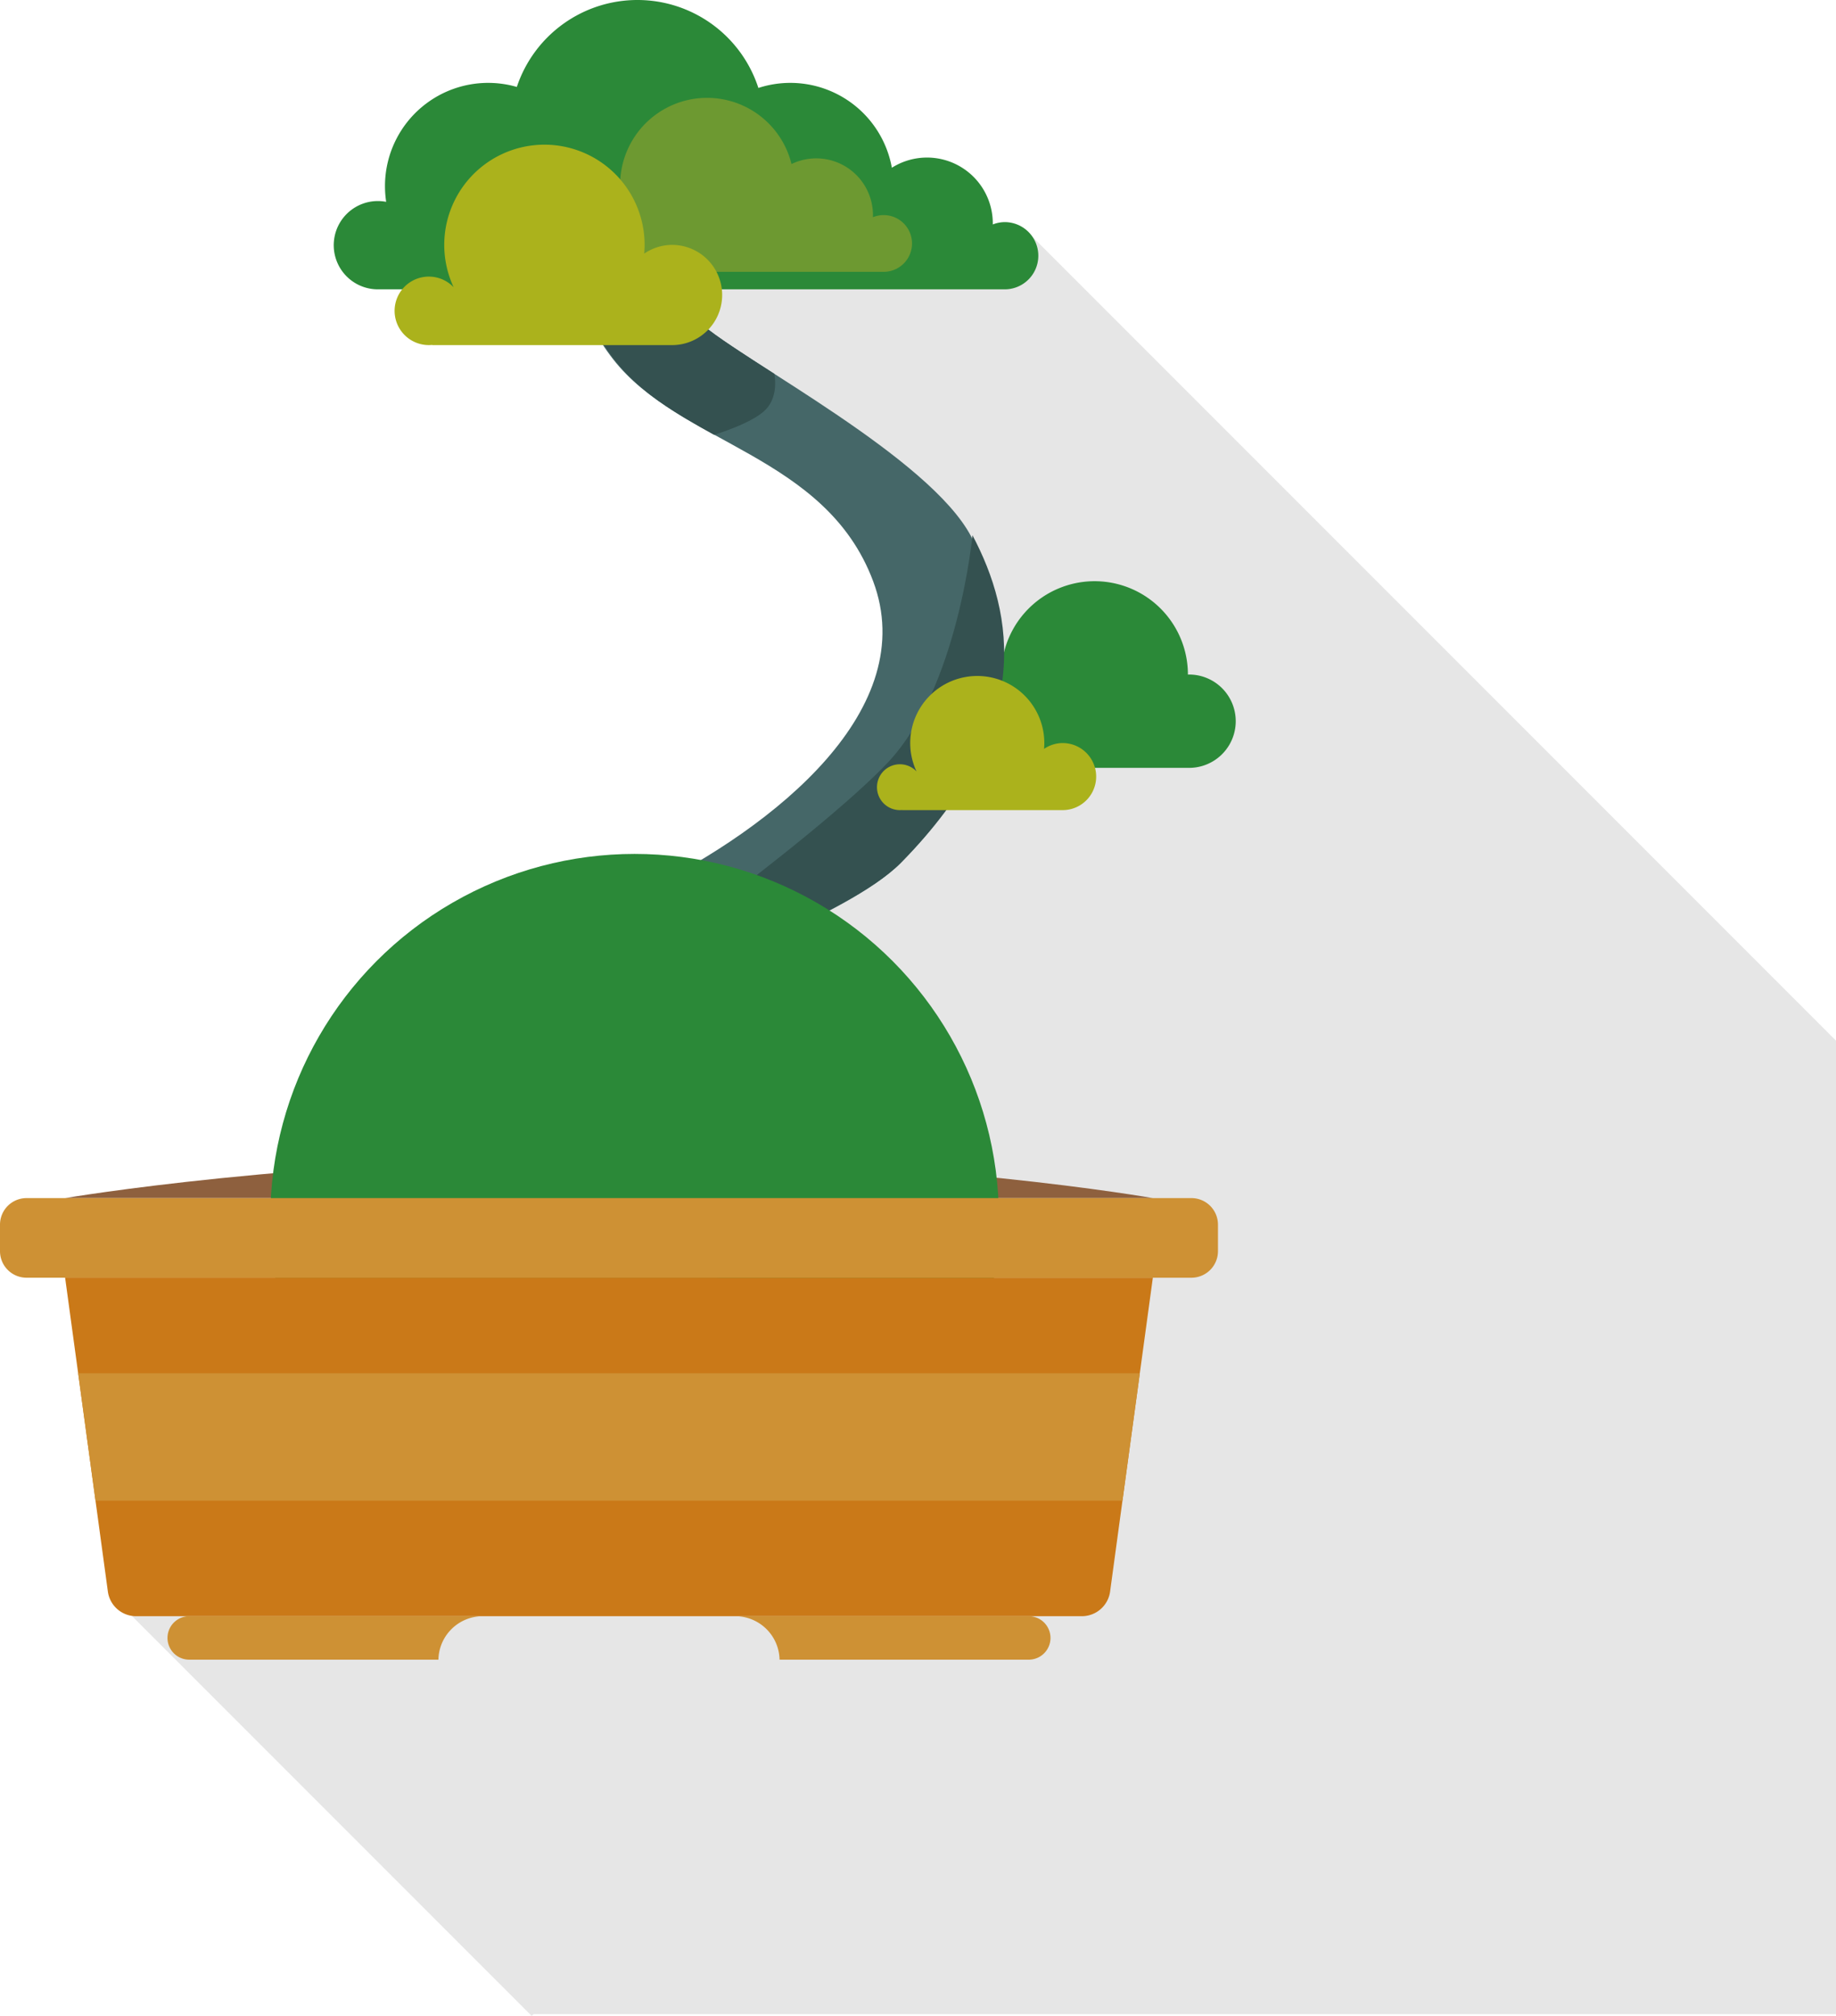 <svg xmlns="http://www.w3.org/2000/svg" viewBox="0 0 691.881 759.322"><defs><style>.cls-1{opacity:0.1;}.cls-2{fill:#8e603e;}.cls-3{fill:#2b8938;}.cls-4{fill:#456768;}.cls-5{fill:#345150;}.cls-6{fill:#abb21c;}.cls-7{fill:#6d9931;}.cls-8{fill:#ca7918;}.cls-9{fill:#ce9134;}</style></defs><title>アセット 4</title><g id="レイヤー_2" data-name="レイヤー 2"><g id="Objects"><polygon class="cls-1" points="691.881 392 388.091 88.21 237.474 95.586 254.142 145.589 315.875 183.864 346.124 228.929 314.64 312.268 244.265 362.272 97.958 542.532 48.213 607.226 200.309 759.322 201.127 758.711 691.881 758.711 691.881 392"/><path class="cls-2" d="M24.54,451.314s87.706-15,206.37-15,203.53,15,203.53,15Z"/><path class="cls-3" d="M341.1,266.32a11.434,11.434,0,0,1,4.352.861c-.01-.286-.021-.572-.021-.861a22.936,22.936,0,0,1,32.93-20.635,35.156,35.156,0,0,1,69.292,8.407v.022c.149,0,.3-.022.444-.022a17.578,17.578,0,1,1,0,35.156h-107a11.464,11.464,0,0,1,0-22.928Z"/><path class="cls-4" d="M204.664,385.152s-14.35-23.917,37.071-49.03,105.235-69.359,87.3-117.192-72.947-51.422-98.059-83.709S204.99,48.905,205.86,41.945s13.92-7.83,13.92-7.83,26.969,73.079,44.369,87.869,86.129,50.459,101.789,80.038,23.709,71.774-26.675,123.126c-20.688,21.087-85.554,40.432-83.814,50.872S204.664,385.152,204.664,385.152Z"/><path class="cls-5" d="M269.092,163.786c-14.315-7.893-27.96-15.97-37.39-28.095-25.113-32.287-25.983-86.316-25.113-93.275s13.92-7.83,13.92-7.83,26.97,73.079,44.369,87.868c5.252,4.464,15.18,10.83,26.913,18.357,0,0,1.85,8.226-3.237,13.477S269.092,163.786,269.092,163.786Z"/><path class="cls-5" d="M205.19,384.743s52.525,1.308,50.785-9.132,63.125-29.785,83.814-50.872c50.383-51.352,42.334-93.546,26.674-123.126,0,0-5.377,57.488-31.854,85.586S217.88,381.242,205.19,384.743Z"/><circle class="cls-3" cx="239.143" cy="458.958" r="137.292"/><path class="cls-6" d="M400.562,279.9a12.565,12.565,0,0,0-7.12,2.2c.063-.726.1-1.457.1-2.2a25.266,25.266,0,1,0-48.162,10.683,8.635,8.635,0,1,0-5.389,14.538v.044h60.569a12.633,12.633,0,0,0,0-25.265Z"/><path class="cls-3" d="M378.731,83.666a12.6,12.6,0,0,0-4.624.884c0-.128.019-.25.019-.378A24.788,24.788,0,0,0,336.09,63.188a38.882,38.882,0,0,0-50.3-30.056,47.915,47.915,0,0,0-91.03-.38,38.878,38.878,0,0,0-49.681,37.355,39.353,39.353,0,0,0,.447,5.923,16.63,16.63,0,1,0-3.131,32.963H378.731a12.664,12.664,0,0,0,0-25.327Z"/><path class="cls-7" d="M333.005,81.027a10.65,10.65,0,0,0-4.057.8c.01-.267.02-.533.02-.8a21.377,21.377,0,0,0-30.694-19.234,32.769,32.769,0,0,0-64.587,7.836l0,.021c-.14,0-.275-.021-.414-.021a16.384,16.384,0,0,0,0,32.768h99.73a10.685,10.685,0,0,0,0-21.37Z"/><path class="cls-6" d="M253.4,92.246a18.782,18.782,0,0,0-10.637,3.284c.093-1.083.151-2.176.151-3.284a37.75,37.75,0,1,0-71.961,15.962,12.9,12.9,0,1,0-8.051,21.723V130h90.5a18.876,18.876,0,0,0,0-37.751Z"/><path class="cls-8" d="M434.44,481.3l-4.91,36-6.54,48-4.68,34.38a10.74,10.74,0,0,1-10.3,9.12H50.97a10.74,10.74,0,0,1-10.3-9.12L35.99,565.3l-6.54-48-4.91-36Z"/><path class="cls-9" d="M458.98,461.314v9.99a10,10,0,0,1-10,10H10a10,10,0,0,1-10-10v-9.99a10,10,0,0,1,10-10H448.98A10,10,0,0,1,458.98,461.314Z"/><path class="cls-9" d="M180.43,608.874a16.712,16.712,0,0,0-15.22,16.31H71.31a8.19,8.19,0,1,1,0-16.38H179.33A8.023,8.023,0,0,1,180.43,608.874Z"/><path class="cls-9" d="M395.87,616.993a8.2,8.2,0,0,1-8.2,8.191h-93.9a16.709,16.709,0,0,0-15.22-16.31,8.023,8.023,0,0,1,1.1-.07H387.67A8.2,8.2,0,0,1,395.87,616.993Z"/><polygon class="cls-9" points="429.53 517.304 422.99 565.304 35.99 565.304 29.45 517.304 429.53 517.304"/></g></g></svg>